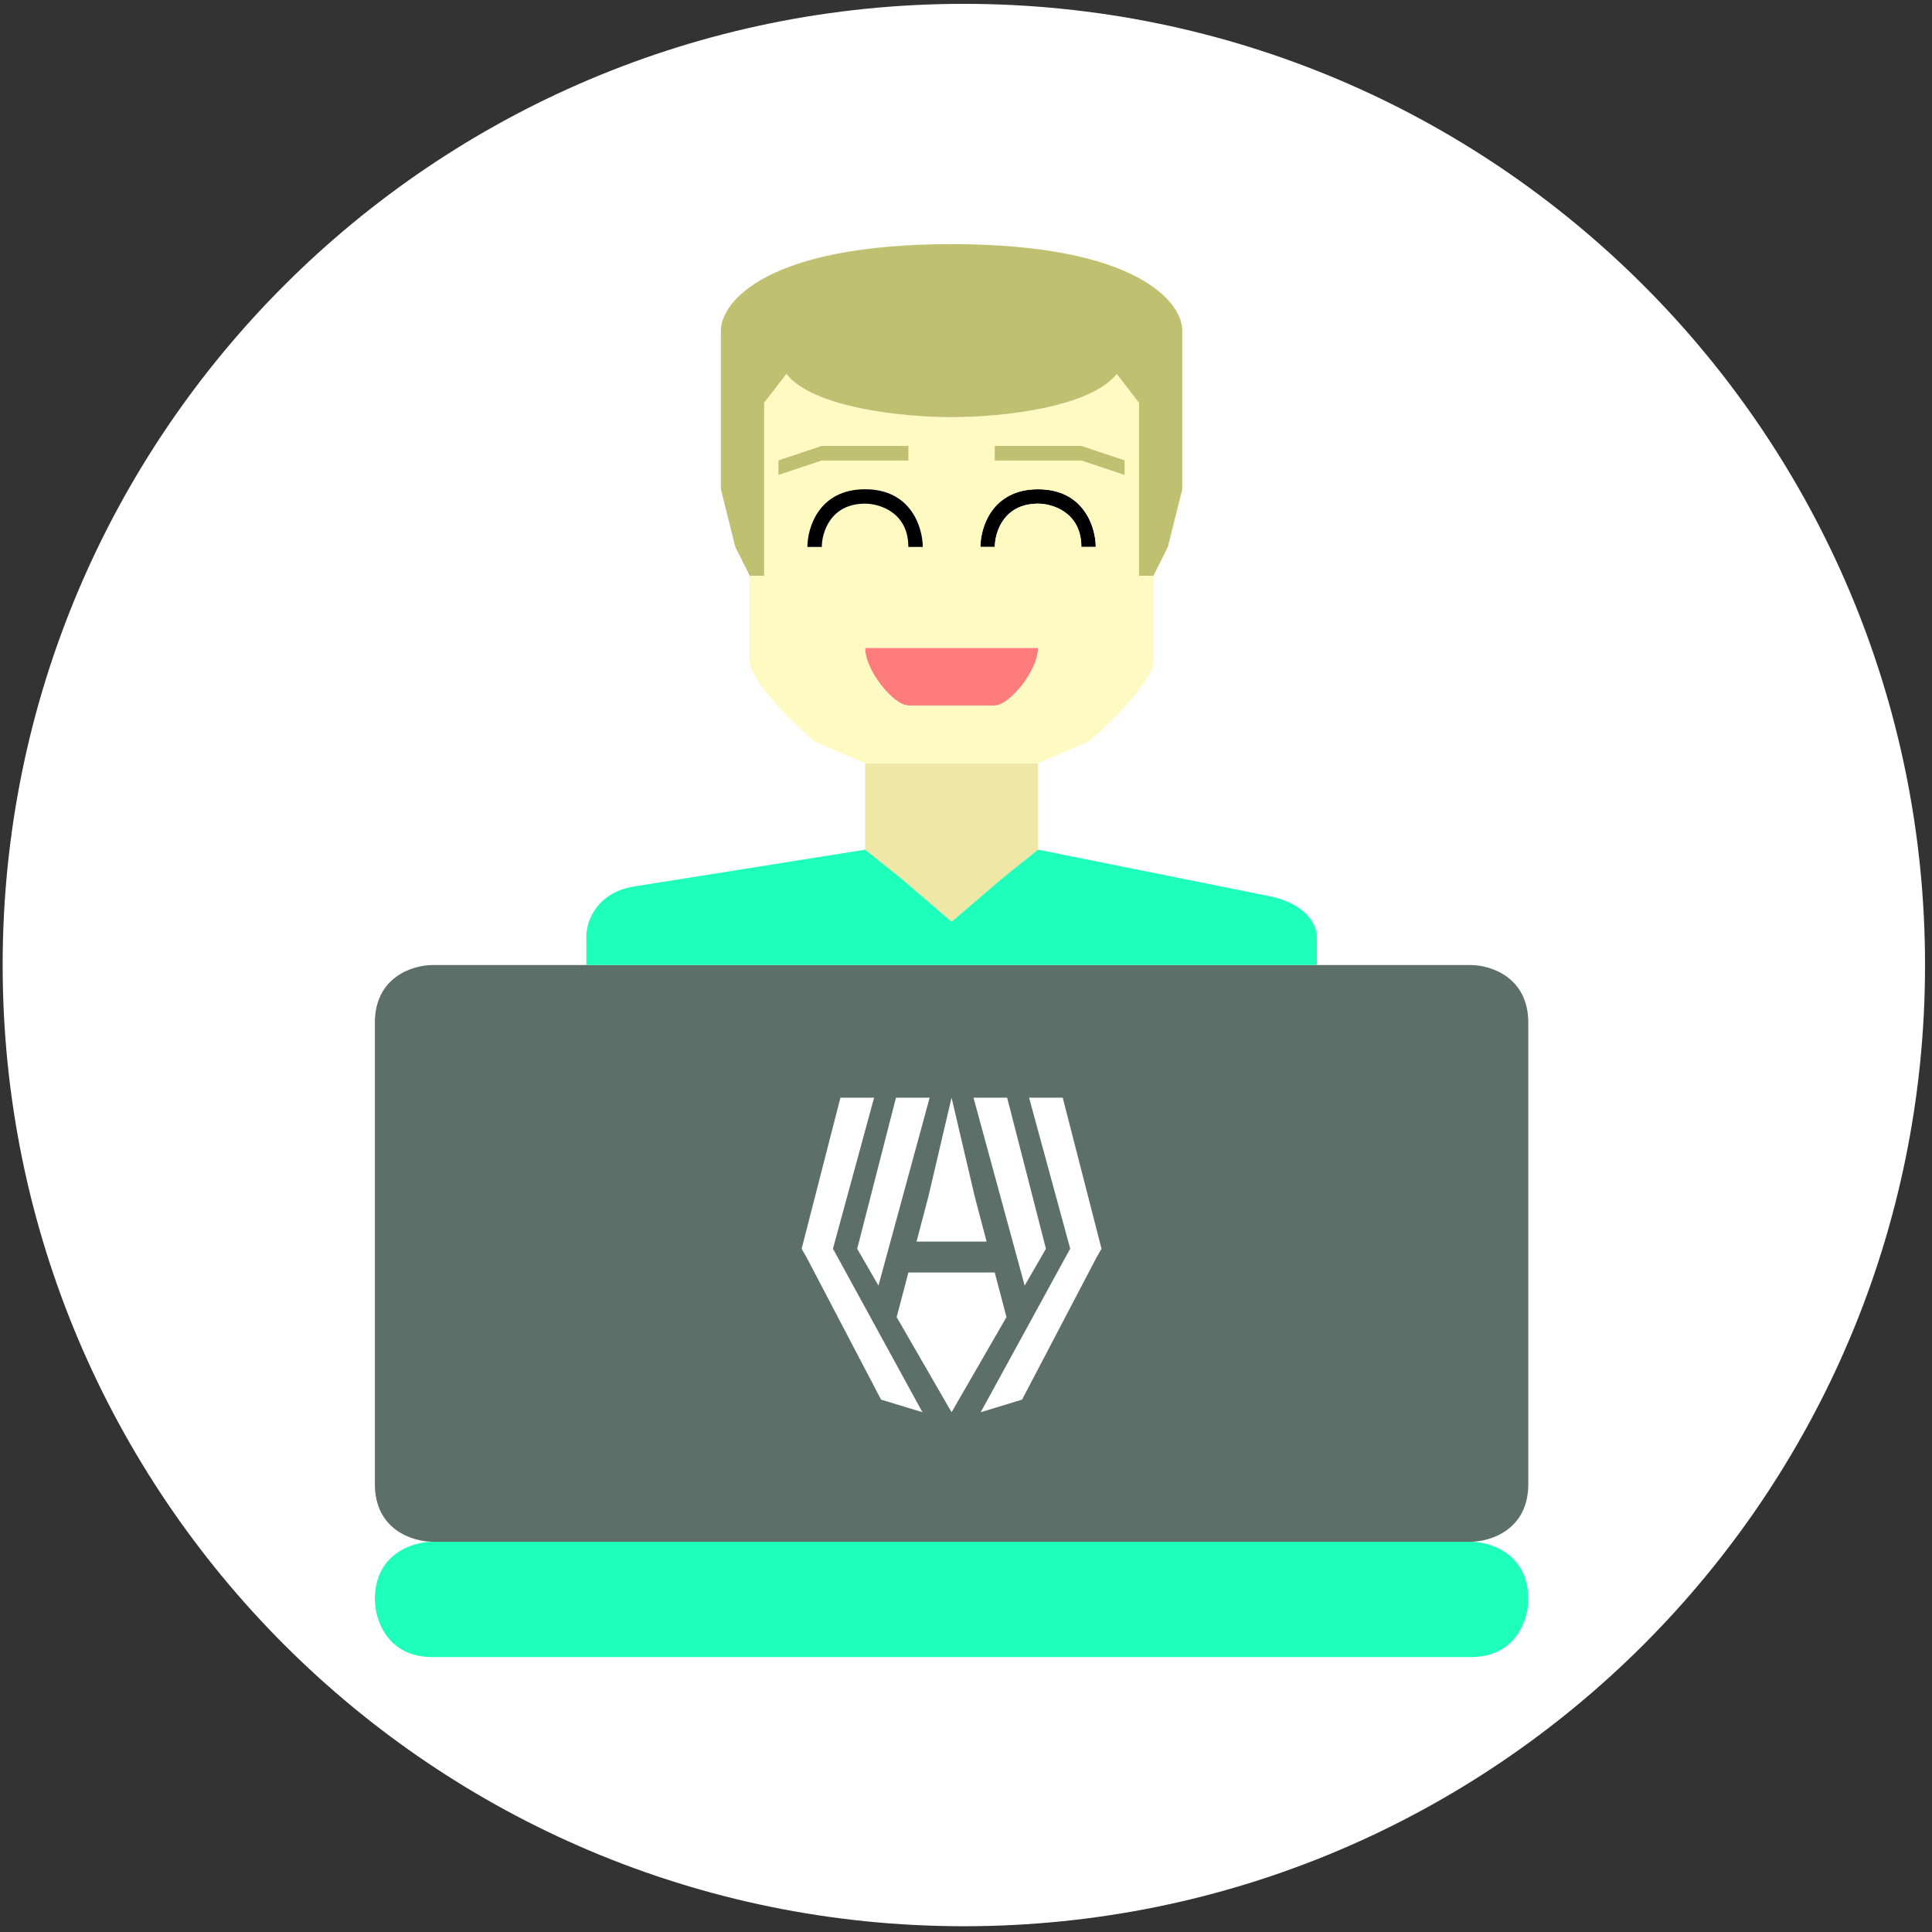 <svg width="201" height="201" viewBox="0 0 201 201" fill="none" xmlns="http://www.w3.org/2000/svg">
<rect x="0" y="0" width="201" height="201" fill="#333333" stroke="none"/>
<path d="M200.276 100.4C200.276 155.628 155.504 200.4 100.276 200.4C45.047 200.4 0.276 155.628 0.276 100.4C0.276 45.172 45.047 0.4 100.276 0.4C155.504 0.4 200.276 45.172 200.276 100.4Z" fill="white"/>
<path d="M90 79.4H108V88.4L104.25 91.4L99 95.9L93.75 91.4L90 88.4V79.4Z" fill="#EEE7A5"/>
<path d="M103.5 47.9V46.4H112.5L117 47.9V49.4L112.5 47.9H103.5Z" fill="#BFC070"/>
<path d="M94.5 47.9H85.5L81 49.4V47.9L85.5 46.4H94.5V47.9Z" fill="#BFC070"/>
<path d="M94.5 73.4H103.5C105 73.4 108 69.8 108 67.4H90C90 69.8 93 73.4 94.5 73.4Z" fill="#FF7C7C"/>
<path d="M108 52.4C109.5 52.4 112.5 53.3 112.5 56.9H114C114 54.9 112.8 50.9 108 50.9C103.2 50.9 102 54.9 102 56.9H103.5C103.5 55.4 104.4 52.4 108 52.4Z" fill="black"/>
<path fill-rule="evenodd" clip-rule="evenodd" d="M90 79.4H108L113.25 77.15C117.45 73.55 120 70.15 120 68.9V55.025V59.9H118.5V41.9L117.343 40.4L116.186 38.9C113.388 42.44 104.06 43.4 99 43.4C93.94 43.4 84.612 42.44 81.814 38.9L80.657 40.4L79.5 41.9V59.9H78V55.025V68.9C78 70.15 80.55 73.55 84.75 77.15L90 79.4ZM103.5 73.4H94.5C93 73.4 90 69.8 90 67.4H108C108 69.8 105 73.4 103.5 73.4ZM112.5 56.9C112.5 53.3 109.5 52.4 108 52.4C104.4 52.4 103.5 55.4 103.5 56.9H102C102 54.9 103.2 50.9 108 50.9C112.8 50.9 114 54.9 114 56.9H112.5ZM94.5 56.9C94.5 53.3 91.5 52.4 90 52.4C86.4 52.4 85.5 55.4 85.5 56.9H84C84 54.9 85.2 50.9 90 50.9C94.8 50.9 96 54.9 96 56.9H94.5ZM85.5 47.9H94.5V46.4H85.5L81 47.9V49.4L85.5 47.9ZM103.5 46.4V47.9H112.5L117 49.4V47.9L112.5 46.4H103.5Z" fill="#FFF9C2"/>
<path fill-rule="evenodd" clip-rule="evenodd" d="M94.5 47.9H85.5L81 49.4V47.9L85.5 46.4H94.5V47.9ZM103.5 47.9V46.4H112.5L117 47.9V49.4L112.5 47.9H103.5Z" fill="#BFC070"/>
<path d="M90 52.4C91.5 52.4 94.5 53.3 94.5 56.9H96C96 54.9 94.8 50.9 90 50.9C85.2 50.9 84 54.9 84 56.9H85.5C85.5 55.4 86.4 52.4 90 52.4Z" fill="black"/>
<path fill-rule="evenodd" clip-rule="evenodd" d="M45 172.4C40.2 172.4 39 168.4 39 166.4C39 161.6 43 160.4 45 160.4H153C155 160.4 159 161.6 159 166.4C159 168.4 157.8 172.4 153 172.4H45Z" fill="#1EFFBC"/>
<path fill-rule="evenodd" clip-rule="evenodd" d="M153 100.4H137H61H45C43 100.4 39 101.6 39 106.4V154.4C39 159.2 43 160.4 45 160.4H153C155 160.4 159 159.2 159 154.4V106.4C159 101.6 155 100.4 153 100.4Z" fill="#5C6F68"/>
<path d="M99 95.9L93.75 91.4L90 88.4L66 92.221C62 92.858 61 95.939 61 97.4V100.4H137V97.4C137 96.34 136 94.021 132 93.221L108 88.4L104.25 91.4L99 95.9Z" fill="#1EFFBC"/>
<path d="M102.643 129.171L101.402 124.459L99.055 114.437L98.998 114.2L98.941 114.437L96.595 124.459L95.354 129.171H102.643Z" fill="white"/>
<path d="M98.999 146.926L93.285 137.029L94.507 132.387H103.49L104.712 137.029L98.999 146.926Z" fill="white"/>
<path d="M91.392 133.751L96.717 114.2H93.217L89.18 129.919L91.392 133.751Z" fill="white"/>
<path d="M101.28 114.2L106.605 133.751L108.818 129.917L104.781 114.2H101.28Z" fill="white"/>
<path fill-rule="evenodd" clip-rule="evenodd" d="M83.907 130.798L91.664 145.612L95.968 146.924L86.659 129.91L90.938 114.2H87.437L83.4 129.919L83.907 130.798Z" fill="white"/>
<path d="M110.563 114.2H107.063L111.341 129.907L102.03 146.924L106.334 145.612L114.092 130.799L114.6 129.919L110.563 114.2Z" fill="white"/>
<path d="M81.814 38.9C84.612 42.44 93.94 43.4 99 43.4C104.06 43.4 113.388 42.44 116.186 38.9L117.343 40.4L118.5 41.9V59.9H120L121.5 56.9L123 50.9V34.4C123 31.4 118.2 25.4 99 25.4C79.8 25.4 75 31.4 75 34.4V50.9L76.5 56.9L78 59.9H79.5V41.9L80.657 40.4L81.814 38.9Z" fill="#BFC070"/>
</svg>
